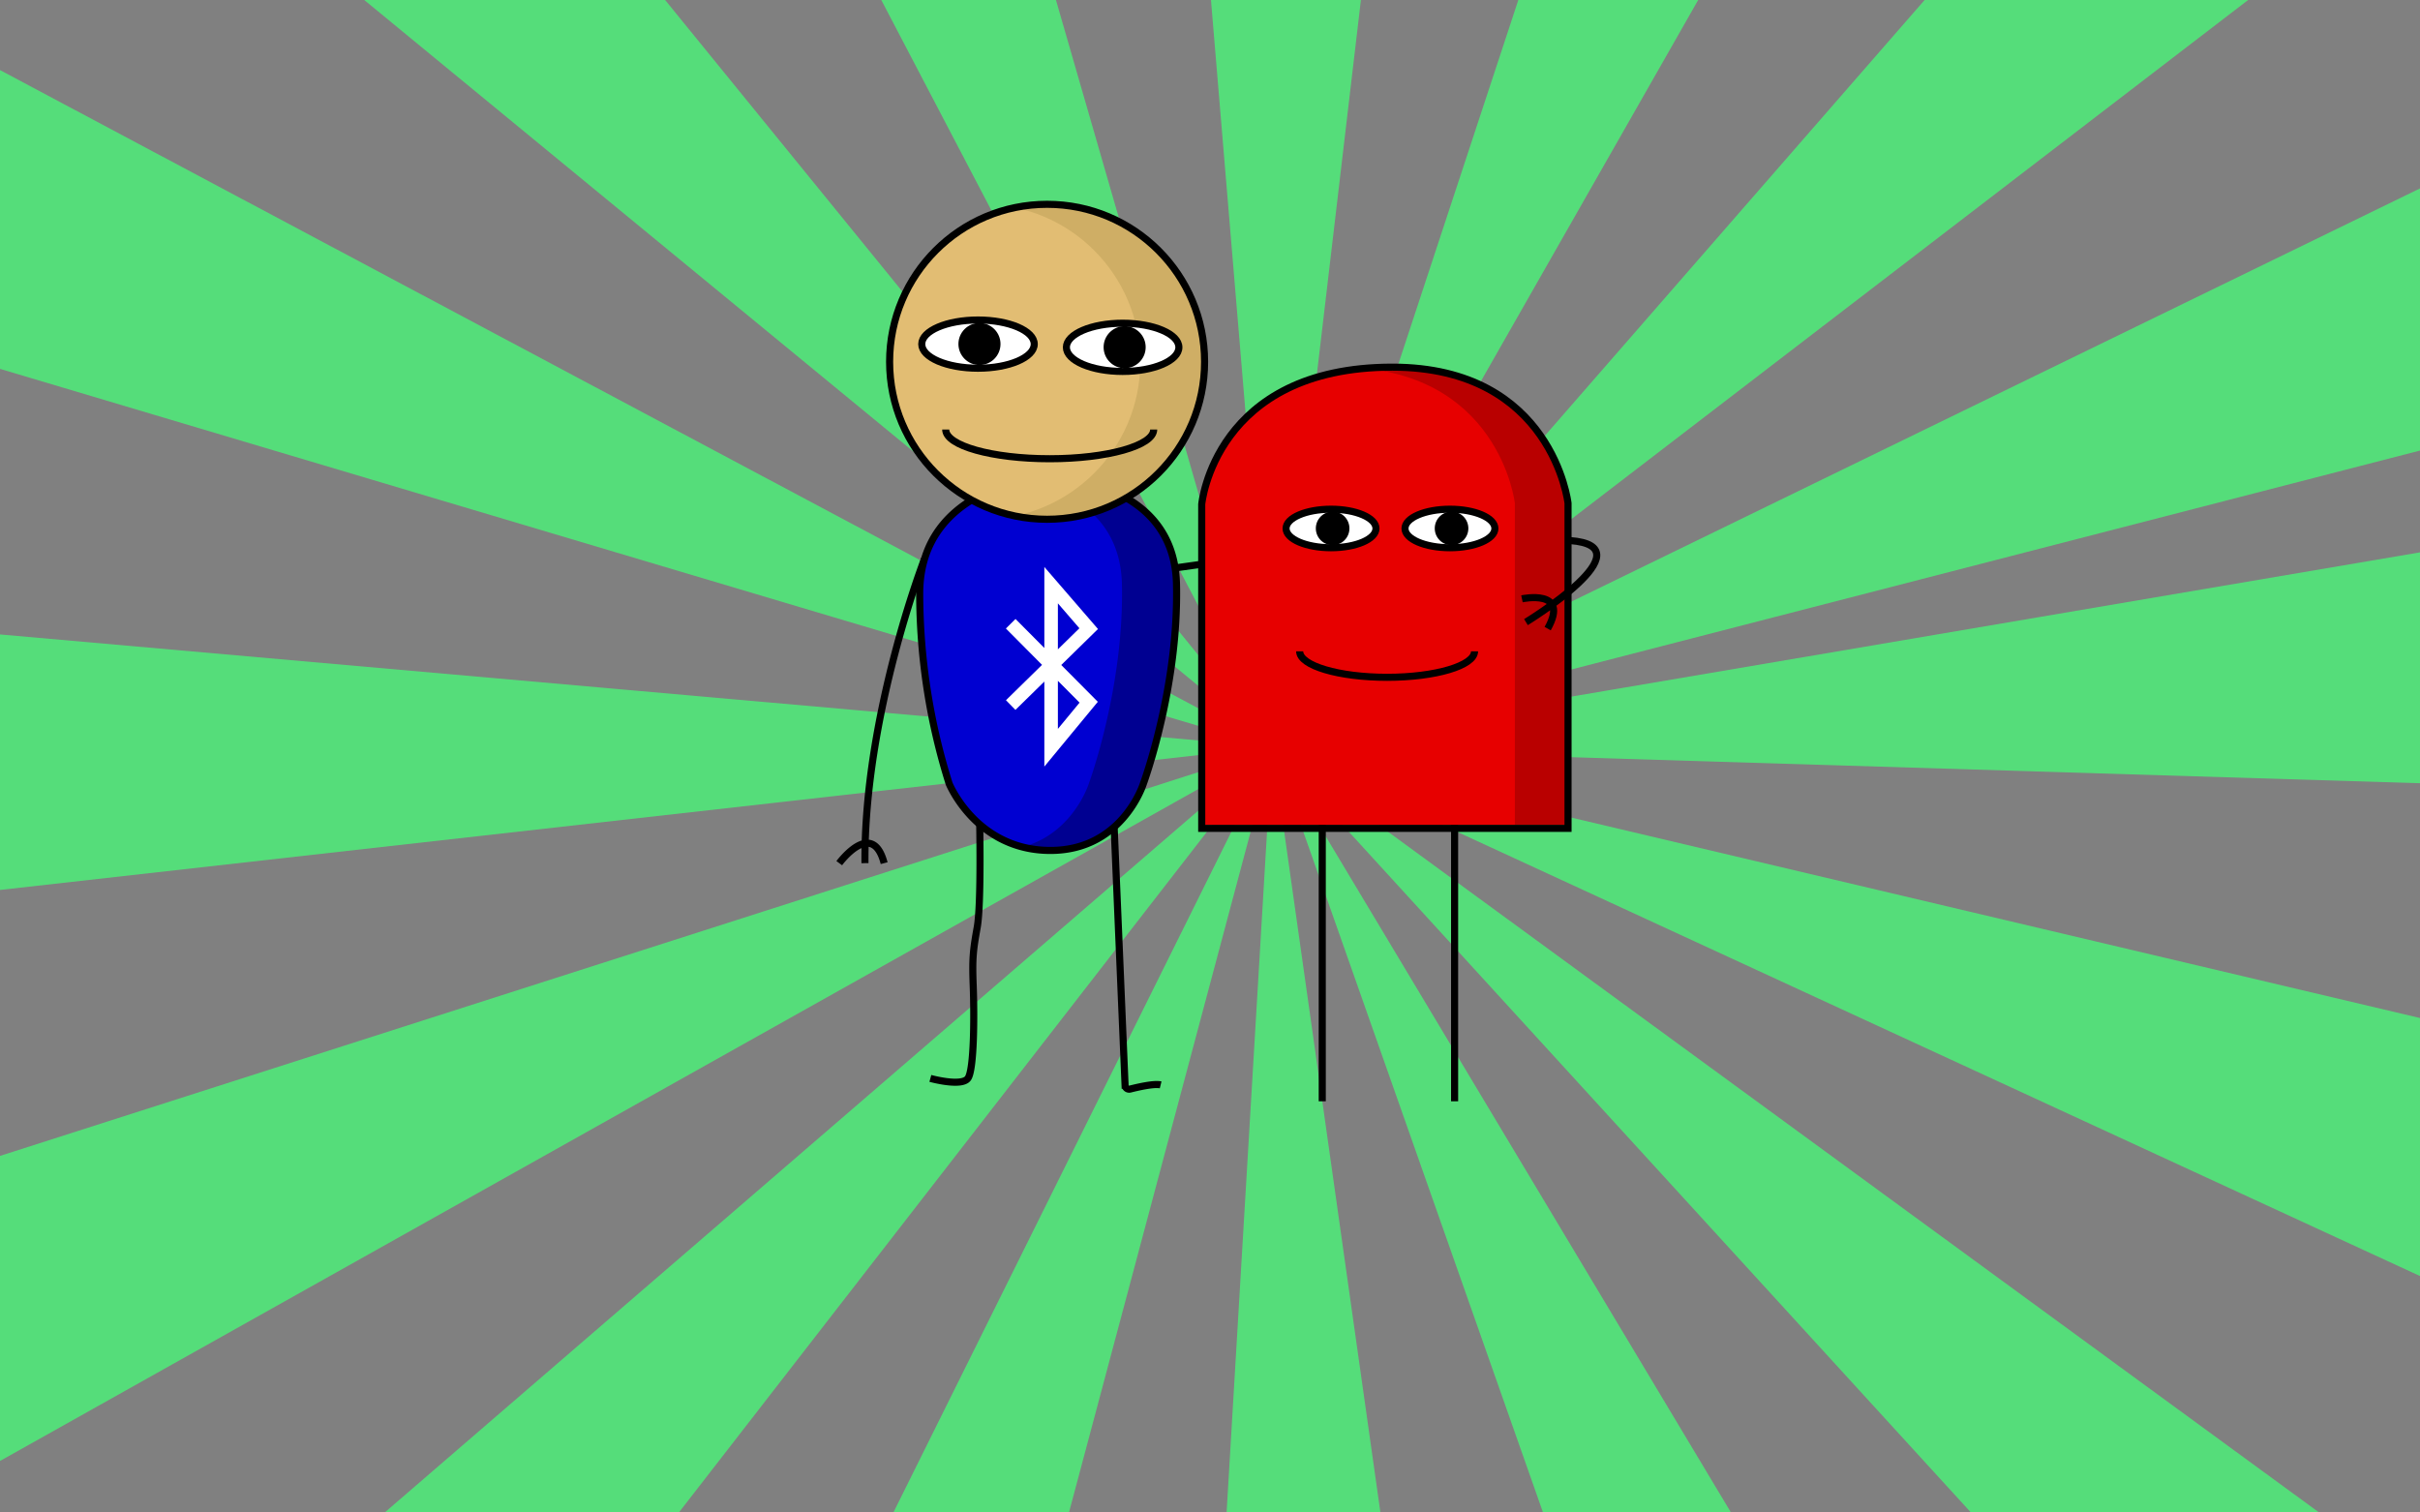<svg viewBox="0 0 1024 640" xmlns="http://www.w3.org/2000/svg" xmlns:xlink="http://www.w3.org/1999/xlink"><rect x="0" y="0" width="1024" height="640" fill="#808080" stroke="none"/><clipPath id="a"><path d="m0 0h1024v640h-1024z"/></clipPath><clipPath id="b"><path d="m442.16 201.6s-52.87 3.36-53 49.43a269.42 269.42 0 0 0 12.45 80.56s10.89 26.77 40.39 28.21c32.53 1.59 41.82-28.22 41.82-28.22s15-40.58 14-84.43c-1-45.55-55.66-45.55-55.66-45.55z"/></clipPath><clipPath id="c"><circle cx="443.07" cy="153.09" r="66.64"/></clipPath><clipPath id="d"><path d="m508.5 350.5h155v-137.57s-6.56-57.57-74.33-57.57c-75.25 0-80.67 58-80.67 58z"/></clipPath><g clip-path="url(#a)"><path d="m1162.45 335.65c.19-6.29.29-12.68.29-19a628.28 628.28 0 0 0 -8.89-105l-590.66 100.41a24.32 24.32 0 0 0 -.47-2.41l580.1-149.65a624.4 624.4 0 0 0 -43.12-117.13l-538.59 262.24a24.4 24.4 0 0 0 -2.39-4l475.28-364.57a626 626 0 0 0 -85.24-90.73l-393.48 451.5a24.49 24.49 0 0 0 -4.37-3.13l296.52-520.29a626 626 0 0 0 -113.79-50.57l-187.45 568.83a24.33 24.33 0 0 0 -4.6-.94l70-594.93a624.33 624.33 0 0 0 -72.69-4.28c-17.3 0-34.83.76-52.1 2.2l50 597a24.3 24.3 0 0 0 -5.55 1.18l-166.25-575.7a624 624 0 0 0 -116 46.5l277.89 531.1a24.49 24.49 0 0 0 -3.79 2.66l-378.43-465a626.31 626.31 0 0 0 -88.2 87.76l463.21 380.9a24.42 24.42 0 0 0 -2.68 4.4l-529.49-282a625.57 625.57 0 0 0 -47.32 115.27l575.12 171.33a24.38 24.38 0 0 0 -.68 4.36l-597.92-52.86c-1.6 18.14-2.42 36.57-2.42 54.82a627.51 627.51 0 0 0 3.92 69.86l596.56-67.12a24.25 24.25 0 0 0 1.27 5.21l-571.89 183.13a623.59 623.59 0 0 0 49.85 114.57l523.89-293.75a24.49 24.49 0 0 0 2.57 3.62l-454.79 392.34a626.66 626.66 0 0 0 90.19 85.61l368.14-474.56a24.42 24.42 0 0 0 4.24 2.64l-267.12 538a625.33 625.33 0 0 0 116.63 44l154.87-580.36a24.32 24.32 0 0 0 4.23.76l-35.6 599.27c12.22.72 24.63.85 36.87.85h.06a627.39 627.39 0 0 0 87.49-5.92l-84-594.37a24.19 24.19 0 0 0 5.12-1.07l199.4 566.27a623.42 623.42 0 0 0 113.16-53.15l-308.54-514.81a24.48 24.48 0 0 0 3.83-2.61l404.76 442.91a626.81 626.81 0 0 0 83-92.57l-484.19-354a24.44 24.44 0 0 0 2.74-4.35l544.49 251.2a624.94 624.94 0 0 0 40.67-117.91l-583.49-137.8a24.35 24.35 0 0 0 .75-4.52z" fill="#55dd7a"/></g><path d="m471.17 343.52 4.89 115.69a1.74 1.74 0 0 0 2.16 1.62c3.44-.87 10.23-2.42 12.89-1.76m-76.6-112.87s.79 36.15-1 46.12-2.15 13.26-1.7 25 .45 35.36-2.27 39-15.87 0-15.87 0m103.6-216 15.41-2.16m-121.48-1.66s-25.65 66.19-25.2 128.74m-10.88 0s14-19 19 0" fill="none" stroke="#000" stroke-miterlimit="10" stroke-width="3"/><g clip-path="url(#b)"><path d="m442.16 201.6s-52.87 3.36-53 49.43a269.42 269.42 0 0 0 12.45 80.56s10.89 26.77 40.39 28.21c32.53 1.59 41.82-28.22 41.82-28.22s15-40.58 14-84.43c-1-45.55-55.66-45.55-55.66-45.55z" fill="#000091"/><path d="m419 201.6s-52.83 3.4-53 49.4a269.42 269.42 0 0 0 12.45 80.56s10.91 26.78 40.46 28.22c32.53 1.59 41.82-28.22 41.82-28.22s15-40.58 14-84.43c-1.06-45.53-55.73-45.53-55.73-45.53z" fill="#0000d1"/></g><path d="m442.16 201.6s-52.87 3.36-53 49.43a269.42 269.42 0 0 0 12.45 80.56s10.89 26.77 40.39 28.21c32.53 1.59 41.82-28.22 41.82-28.22s15-40.58 14-84.43c-1-45.55-55.66-45.55-55.66-45.55z" fill="none" stroke="#000" stroke-miterlimit="10" stroke-width="3"/><g clip-path="url(#c)"><circle cx="443.07" cy="153.09" fill="#cfae65" r="66.64"/><circle cx="415.87" cy="153.09" fill="#e2bd73" r="66.64"/></g><g stroke="#000" stroke-miterlimit="10" stroke-width="3"><circle cx="443.07" cy="153.09" fill="none" r="66.64"/><path d="m488.17 181.76c0 6.82-19.69 12.35-44 12.35s-44-5.53-44-12.35" fill="none"/><ellipse cx="475.03" cy="146.97" fill="#fff" rx="23.8" ry="10.2"/></g><circle cx="475.88" cy="146.91" r="8.9"/><ellipse cx="413.83" cy="145.61" fill="#fff" rx="23.8" ry="10.2" stroke="#000" stroke-miterlimit="10" stroke-width="3"/><circle cx="414.45" cy="145.56" r="8.9"/><path d="m615.5 349v117m-56-117v117" fill="#fff" stroke="#000" stroke-miterlimit="10" stroke-width="3"/><g clip-path="url(#d)"><path d="m511 349h156v-136.07s-7.06-57.57-74.83-57.57c-75.25 0-81.17 58-81.17 58z" fill="#b90000"/><path d="m486 349h155v-136.07s-6.56-57.57-74.33-57.57c-75.25 0-80.67 58-80.67 58z" fill="#e70000"/></g><path d="m508.5 350.5h155v-137.57s-6.56-57.57-74.33-57.57c-75.25 0-80.67 58-80.67 58z" fill="none" stroke="#000" stroke-miterlimit="10" stroke-width="3"/><path d="m623.94 275.6c0 6.07-16.54 11-37 11s-37-4.93-37-11" fill="none" stroke="#000" stroke-miterlimit="10" stroke-width="3"/><ellipse cx="613.53" cy="223.62" fill="#fff" rx="19.02" ry="8.15" stroke="#000" stroke-miterlimit="10" stroke-width="3"/><circle cx="614.21" cy="223.58" r="7.11"/><ellipse cx="563.21" cy="223.62" fill="#fff" rx="19.02" ry="8.15" stroke="#000" stroke-miterlimit="10" stroke-width="3"/><circle cx="563.89" cy="223.58" r="7.11"/><path d="m645.7 263.25s52.4-32 18.58-34.52m-20.28 24.66s20.4-4.39 10.88 12.61" fill="none" stroke="#000" stroke-miterlimit="10" stroke-width="3"/><path d="m427.67 263.93 33 33.21-15.9 19.26v-68.8l15.9 18.4-33 32.34" fill="none" stroke="#fff" stroke-width="5.73"/></svg>